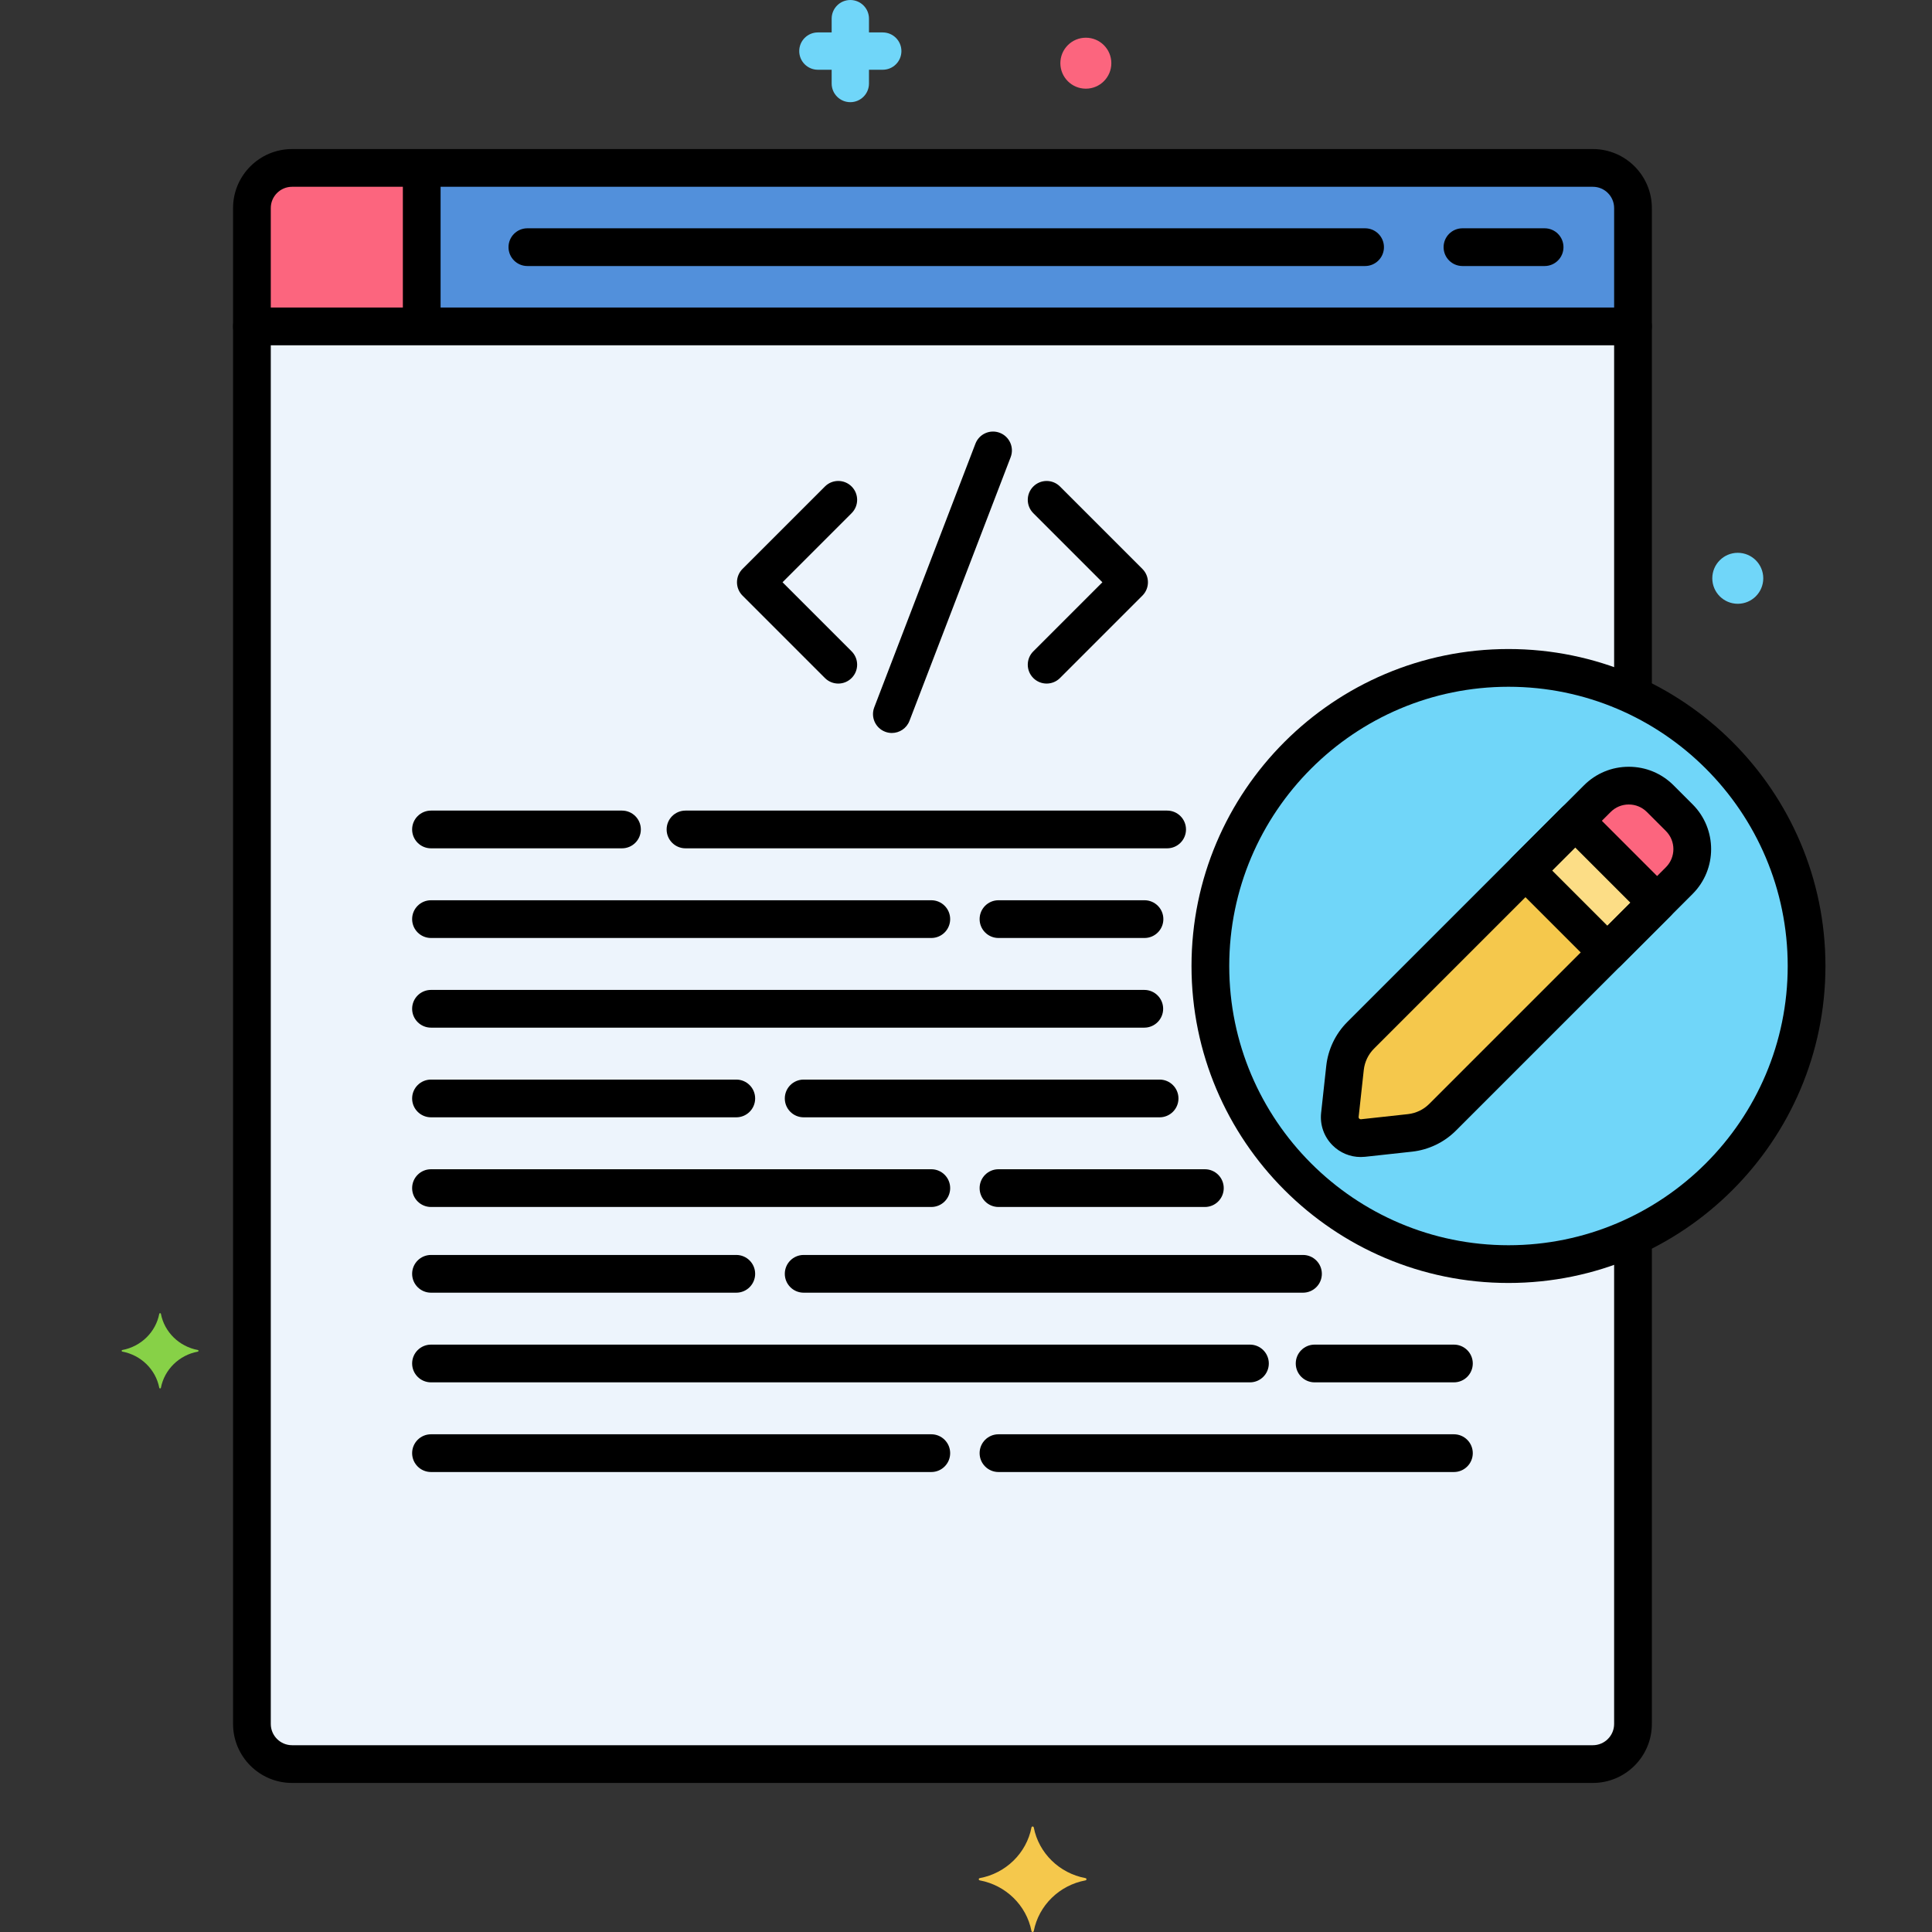 <svg enable-background="new 0 0 256 256" height="30" viewBox="0 0 256 256" width="30"
     xmlns="http://www.w3.org/2000/svg">
    <rect x="0" y="0" width="256" height="256" fill="#333333" stroke="none"/>
    <g id="Layer_48">
        <g>
            <g>
                <g>
                    <circle cx="199.881" cy="128" fill="#70d6f9" r="39.5"/>
                </g>
            </g>
            <g>
                <g>
                    <path d="m211.061 22.25h-172.361c-2.938 0-5.32 2.382-5.32 5.32v15.68h183v-15.68c.001-2.938-2.381-5.32-5.319-5.32z"
                          fill="#5290db"/>
                </g>
            </g>
            <g>
                <g>
                    <path d="m199.881 167.5c-21.815 0-39.5-17.685-39.5-39.5s17.685-39.5 39.5-39.5c5.892 0 11.478 1.3 16.5 3.613v-48.863h-183v185.18c0 2.938 2.382 5.32 5.32 5.32h172.361c2.938 0 5.32-2.382 5.32-5.32v-64.543c-5.024 2.313-10.609 3.613-16.501 3.613z"
                          fill="#edf4fc"/>
                </g>
            </g>
            <g>
                <g>
                    <path d="m55.881 22.25h-17.181c-2.938 0-5.32 2.382-5.32 5.32v15.68h22.5v-21z" fill="#fc657e"/>
                </g>
            </g>
            <g>
                <g>
                    <path d="m26.212 178.883c-2.473-.46-4.421-2.37-4.891-4.792-.024-.122-.193-.122-.217 0-.47 2.422-2.419 4.331-4.892 4.792-.124.023-.124.189 0 .213 2.473.461 4.421 2.37 4.892 4.792.024.122.193.122.217 0 .47-2.422 2.419-4.331 4.891-4.792.125-.023.125-.19 0-.213z"
                          fill="#87d147"/>
                </g>
            </g>
            <g>
                <g>
                    <circle cx="230.265" cy="76.627" fill="#70d6f9" r="3.377"/>
                </g>
            </g>
            <g>
                <g>
                    <path d="m143.832 249.159c-3.464.645-6.194 3.319-6.852 6.713-.033.17-.271.17-.304 0-.659-3.393-3.388-6.068-6.852-6.713-.174-.032-.174-.265 0-.298 3.464-.645 6.194-3.32 6.852-6.713.033-.17.271-.17.304 0 .658 3.393 3.388 6.068 6.852 6.713.174.033.174.266 0 .298z"
                          fill="#f5c84c"/>
                </g>
            </g>
            <g>
                <g>
                    <path d="m116.969 9.242h-1.824v1.824c0 1.366-1.107 2.473-2.473 2.473s-2.473-1.107-2.473-2.473v-1.824h-1.824c-1.366 0-2.473-1.107-2.473-2.473s1.107-2.473 2.473-2.473h1.824v-1.823c0-1.366 1.107-2.473 2.473-2.473s2.473 1.107 2.473 2.473v1.824h1.824c1.366 0 2.473 1.107 2.473 2.473s-1.107 2.472-2.473 2.472z"
                          fill="#70d6f9"/>
                </g>
            </g>
            <g>
                <g>
                    <circle cx="143.881" cy="8.373" fill="#fc657e" r="3.377"/>
                </g>
            </g>
            <g>
                <g>
                    <path d="m216.381 45.75h-183c-1.381 0-2.5-1.119-2.5-2.5v-15.68c0-4.312 3.508-7.82 7.819-7.82h172.361c4.312 0 7.819 3.508 7.819 7.82v15.68c.001 1.381-1.118 2.5-2.499 2.5zm-180.5-5h178v-13.18c0-1.555-1.265-2.82-2.819-2.82h-172.362c-1.555 0-2.819 1.265-2.819 2.82z"/>
                </g>
            </g>
            <g>
                <g>
                    <path d="m180.881 35.25h-111c-1.381 0-2.5-1.119-2.5-2.5s1.119-2.5 2.5-2.5h111c1.381 0 2.5 1.119 2.5 2.5s-1.119 2.5-2.5 2.5z"/>
                </g>
            </g>
            <g>
                <g>
                    <path d="m204.669 35.25h-10.885c-1.381 0-2.5-1.119-2.5-2.5s1.119-2.5 2.5-2.5h10.885c1.381 0 2.5 1.119 2.5 2.5s-1.119 2.5-2.5 2.5z"/>
                </g>
            </g>
            <g>
                <g>
                    <path d="m216.381 94.104c-1.381 0-2.5-1.119-2.5-2.5v-48.354c0-1.381 1.119-2.5 2.5-2.5s2.5 1.119 2.5 2.5v48.354c0 1.381-1.119 2.5-2.5 2.5z"/>
                </g>
            </g>
            <g>
                <g>
                    <path d="m211.062 236.25h-172.362c-4.312 0-7.819-3.508-7.819-7.819v-185.181c0-1.381 1.119-2.5 2.5-2.5s2.5 1.119 2.5 2.5v185.181c0 1.555 1.265 2.819 2.819 2.819h172.361c1.555 0 2.819-1.265 2.819-2.819v-63.723c0-1.381 1.119-2.5 2.5-2.5s2.5 1.119 2.5 2.5v63.723c.001 4.311-3.507 7.819-7.818 7.819z"/>
                </g>
            </g>
            <g>
                <g>
                    <path d="m55.881 44.938c-1.381 0-2.5-1.119-2.5-2.5v-19.563c0-1.381 1.119-2.5 2.5-2.5s2.5 1.119 2.5 2.5v19.563c0 1.381-1.119 2.5-2.5 2.5z"/>
                </g>
            </g>
            <g>
                <g>
                    <path d="m154.651 112.407h-63.819c-1.381 0-2.5-1.119-2.5-2.5s1.119-2.5 2.5-2.5h63.819c1.381 0 2.5 1.119 2.5 2.5s-1.119 2.5-2.5 2.5z"/>
                </g>
            </g>
            <g>
                <g>
                    <path d="m82.417 112.407h-25.307c-1.381 0-2.5-1.119-2.5-2.5s1.119-2.5 2.5-2.5h25.306c1.381 0 2.5 1.119 2.5 2.5s-1.119 2.5-2.499 2.5z"/>
                </g>
            </g>
            <g>
                <g>
                    <path d="m151.651 124.288h-19.347c-1.381 0-2.5-1.119-2.5-2.5s1.119-2.5 2.5-2.5h19.347c1.381 0 2.5 1.119 2.5 2.5s-1.119 2.5-2.5 2.5z"/>
                </g>
            </g>
            <g>
                <g>
                    <path d="m123.403 124.288h-66.293c-1.381 0-2.5-1.119-2.5-2.5s1.119-2.5 2.5-2.5h66.292c1.381 0 2.5 1.119 2.5 2.5s-1.118 2.5-2.499 2.5z"/>
                </g>
            </g>
            <g>
                <g>
                    <path d="m151.624 136.169h-94.514c-1.381 0-2.5-1.119-2.5-2.5s1.119-2.5 2.5-2.5h94.514c1.381 0 2.5 1.119 2.5 2.5s-1.119 2.5-2.5 2.5z"/>
                </g>
            </g>
            <g>
                <g>
                    <path d="m153.651 148.05h-47.161c-1.381 0-2.5-1.119-2.5-2.5s1.119-2.5 2.5-2.5h47.162c1.381 0 2.5 1.119 2.5 2.5s-1.12 2.5-2.501 2.5z"/>
                </g>
            </g>
            <g>
                <g>
                    <path d="m97.561 148.05h-40.451c-1.381 0-2.5-1.119-2.5-2.5s1.119-2.5 2.5-2.5h40.451c1.381 0 2.5 1.119 2.5 2.5s-1.119 2.5-2.5 2.5z"/>
                </g>
            </g>
            <g>
                <g>
                    <path d="m192.651 195.05h-60.347c-1.381 0-2.5-1.119-2.5-2.5s1.119-2.5 2.5-2.5h60.347c1.381 0 2.5 1.119 2.5 2.5s-1.119 2.5-2.5 2.5z"/>
                </g>
            </g>
            <g>
                <g>
                    <path d="m123.403 195.05h-66.293c-1.381 0-2.5-1.119-2.5-2.5s1.119-2.5 2.5-2.5h66.292c1.381 0 2.5 1.119 2.5 2.5s-1.118 2.5-2.499 2.5z"/>
                </g>
            </g>
            <g>
                <g>
                    <path d="m192.651 183.169h-18.457c-1.381 0-2.5-1.119-2.5-2.5s1.119-2.5 2.5-2.5h18.457c1.381 0 2.5 1.119 2.5 2.5s-1.119 2.5-2.5 2.5z"/>
                </g>
            </g>
            <g>
                <g>
                    <path d="m165.624 183.169h-108.514c-1.381 0-2.5-1.119-2.5-2.5s1.119-2.5 2.5-2.5h108.514c1.381 0 2.5 1.119 2.5 2.5s-1.119 2.5-2.5 2.5z"/>
                </g>
            </g>
            <g>
                <g>
                    <path d="m172.651 171.288h-66.161c-1.381 0-2.5-1.119-2.5-2.5s1.119-2.5 2.5-2.5h66.162c1.381 0 2.5 1.119 2.5 2.5s-1.12 2.5-2.501 2.5z"/>
                </g>
            </g>
            <g>
                <g>
                    <path d="m97.561 171.288h-40.451c-1.381 0-2.5-1.119-2.5-2.5s1.119-2.5 2.5-2.5h40.451c1.381 0 2.5 1.119 2.5 2.5s-1.119 2.5-2.5 2.5z"/>
                </g>
            </g>
            <g>
                <g>
                    <path d="m159.651 159.931h-27.347c-1.381 0-2.5-1.119-2.5-2.5s1.119-2.5 2.5-2.5h27.347c1.381 0 2.5 1.119 2.5 2.5s-1.119 2.5-2.5 2.5z"/>
                </g>
            </g>
            <g>
                <g>
                    <path d="m123.403 159.931h-66.293c-1.381 0-2.5-1.119-2.5-2.5s1.119-2.5 2.5-2.5h66.293c1.381 0 2.5 1.119 2.5 2.5s-1.119 2.5-2.5 2.5z"/>
                </g>
            </g>
            <g>
                <g>
                    <path d="m111.076 90.576c-.64 0-1.28-.244-1.768-.732l-10.922-10.923c-.469-.469-.732-1.104-.732-1.768s.263-1.299.732-1.768l10.922-10.922c.976-.977 2.56-.977 3.535 0 .977.976.977 2.559 0 3.535l-9.154 9.154 9.154 9.154c.977.976.977 2.559 0 3.535-.488.491-1.128.735-1.767.735z"/>
                </g>
            </g>
            <g>
                <g>
                    <path d="m138.686 90.576c-.64 0-1.279-.244-1.768-.732-.977-.976-.977-2.559 0-3.535l9.154-9.154-9.154-9.155c-.977-.976-.977-2.559 0-3.535.977-.977 2.559-.977 3.535 0l10.922 10.922c.977.976.977 2.559 0 3.535l-10.922 10.922c-.488.488-1.128.732-1.767.732z"/>
                </g>
            </g>
            <g>
                <g>
                    <path d="m118.176 97.124c-.298 0-.601-.053-.895-.167-1.289-.495-1.933-1.94-1.438-3.229l13.407-34.939c.495-1.288 1.937-1.935 3.229-1.438 1.289.495 1.934 1.94 1.438 3.229l-13.407 34.939c-.381.995-1.329 1.605-2.334 1.605z"/>
                </g>
            </g>
            <g>
                <g>
                    <g>
                        <path d="m180.292 137.186c-1.162 1.162-1.892 2.685-2.071 4.319l-.679 6.218c-.193 1.769 1.3 3.262 3.069 3.069l6.218-.679c1.633-.178 3.157-.909 4.319-2.071l21.84-21.84-10.856-10.856z"
                              fill="#f5c84c"/>
                    </g>
                </g>
                <g>
                    <g>
                        <path d="m206.197 109.804h9.314v15.353h-9.314z" fill="#fcdd86"
                              transform="matrix(.707 -.707 .707 .707 -21.314 183.506)"/>
                    </g>
                </g>
                <g>
                    <g>
                        <path d="m222.51 108.346-2.52-2.52c-2.302-2.302-6.034-2.302-8.336 0l-2.934 2.934 10.856 10.856 2.934-2.934c2.301-2.302 2.301-6.034 0-8.336z"
                              fill="#fc657e"/>
                    </g>
                </g>
                <g>
                    <g>
                        <path d="m212.989 128.702c-.64 0-1.279-.244-1.768-.732l-10.856-10.856c-.977-.976-.977-2.559 0-3.535l6.586-6.586c.977-.977 2.559-.977 3.535 0l10.856 10.856c.977.976.977 2.559 0 3.535l-6.586 6.586c-.487.488-1.127.732-1.767.732zm-7.321-13.356 7.321 7.321 3.051-3.05-7.321-7.321z"/>
                    </g>
                </g>
                <g>
                    <g>
                        <path d="m180.301 153.31c-1.395 0-2.728-.548-3.728-1.548-1.139-1.138-1.691-2.709-1.517-4.309l.68-6.219c.24-2.191 1.229-4.256 2.787-5.814l31.362-31.361c1.585-1.586 3.693-2.459 5.936-2.459s4.351.873 5.936 2.459l2.521 2.521c3.273 3.272 3.273 8.598 0 11.871l-31.361 31.361c-1.557 1.559-3.622 2.549-5.814 2.789l-6.219.679c-.196.019-.39.03-.583.03zm35.52-46.711c-.906 0-1.759.353-2.4.994l-31.361 31.361c-.756.756-1.236 1.759-1.353 2.823l-.68 6.218c-.004.034-.015.135.081.23.064.064.145.092.231.082l6.219-.679c1.063-.116 2.065-.596 2.821-1.353l31.362-31.361c1.323-1.324 1.323-3.477 0-4.8l-2.521-2.521c-.64-.641-1.492-.994-2.399-.994z"/>
                    </g>
                </g>
            </g>
            <g>
                <g>
                    <path d="m199.881 170c-23.159 0-42-18.841-42-42s18.841-42 42-42 42 18.841 42 42-18.841 42-42 42zm0-79c-20.402 0-37 16.598-37 37s16.598 37 37 37 37-16.598 37-37-16.598-37-37-37z"/>
                </g>
            </g>
        </g>
    </g>
</svg>